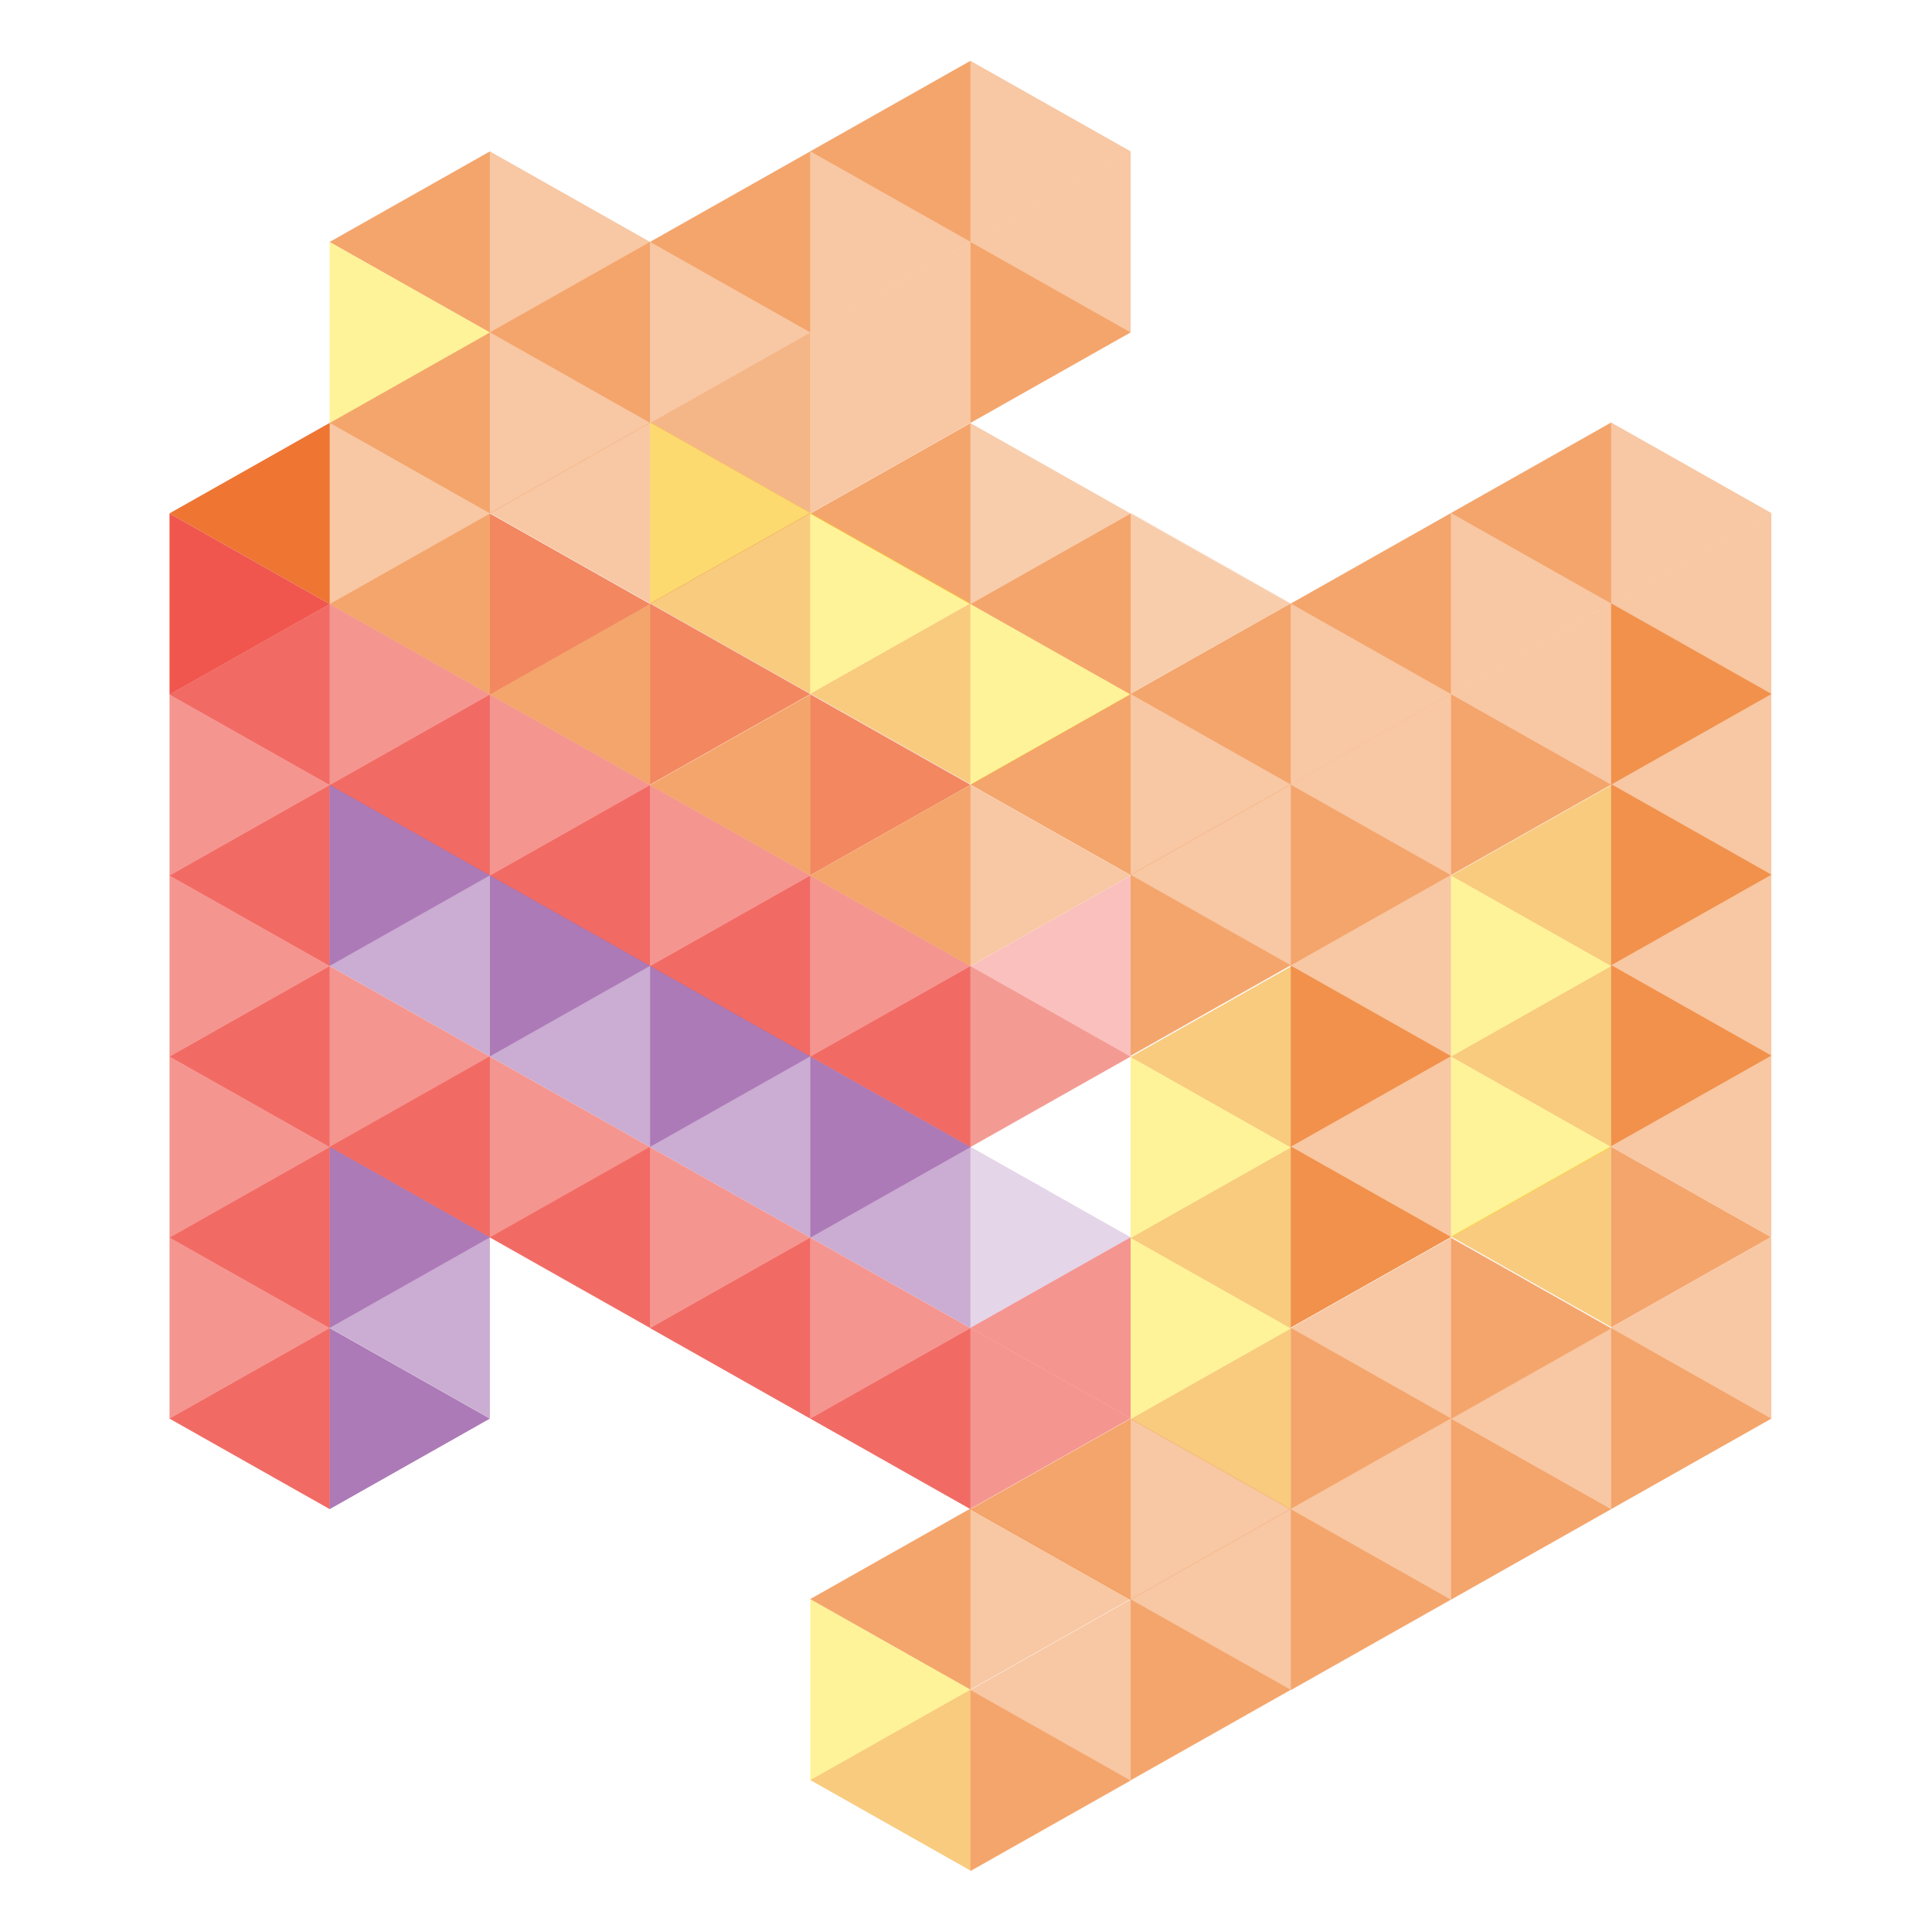 <?xml version="1.0" encoding="utf-8"?>
<!-- Generator: Adobe Illustrator 16.0.0, SVG Export Plug-In . SVG Version: 6.00 Build 0)  -->
<!DOCTYPE svg PUBLIC "-//W3C//DTD SVG 1.1//EN" "http://www.w3.org/Graphics/SVG/1.1/DTD/svg11.dtd">
<svg version="1.1" xmlns="http://www.w3.org/2000/svg" xmlns:xlink="http://www.w3.org/1999/xlink" x="0px" y="0px" width="512px"
	 height="512px" viewBox="0 0 512 512" enable-background="new 0 0 512 512" xml:space="preserve">
<g id="图层_1" display="none">
</g>
<g id="外框" display="none">
	<path display="inline" fill="#F7F8F8" d="M512,476c0,19.882-16.118,36-36,36H36c-19.882,0-36-16.118-36-36V36
		C0,16.118,16.118,0,36,0h440c19.882,0,36,16.118,36,36V476z"/>
</g>
<g id="参考线" display="none">
</g>
<g id="图层_3" display="none">
</g>
<g id="图层_4" display="none">
</g>
<g id="图层_5" display="none">
</g>
<g id="参考线_1_">
	<path fill="none" stroke="#000000" stroke-miterlimit="10" d="M46.184,134.864"/>
</g>
<g id="图层_7" display="none">
	<polygon display="inline" opacity="0.8" fill="#EA5514" points="300.889,279.669 258.438,255.684 300.889,231.699 	"/>
	<polygon display="inline" opacity="0.4" points="300.889,327.642 258.438,303.656 300.889,279.672 	"/>
	<polygon display="inline" opacity="0.8" fill="#EA5514" points="88.635,159.708 46.184,135.723 88.635,111.738 	"/>
	<polygon display="inline" opacity="0.4" fill="#EC2C22" points="88.635,255.685 46.184,231.699 88.635,207.715 	"/>
	<polygon display="inline" opacity="0.4" fill="#EC2C22" points="258.438,303.654 215.986,279.669 258.438,255.684 	"/>
	<polygon display="inline" opacity="0.4" fill="#EC2C22" points="215.987,279.669 173.536,255.684 215.987,231.699 	"/>
	<polygon display="inline" opacity="0.4" fill="#EC2C22" points="173.536,255.685 131.084,231.7 173.536,207.715 	"/>
	<polygon display="inline" opacity="0.4" fill="#EC2C22" points="131.085,231.698 88.634,207.713 131.085,183.729 	"/>
	<polygon display="inline" opacity="0.4" fill="#EC2C22" points="88.635,207.713 46.184,183.729 88.635,159.744 	"/>
	<polygon display="inline" opacity="0.6" fill="#EC2C22" points="88.635,255.683 46.184,231.698 88.635,207.713 	"/>
	<polygon display="inline" opacity="0.4" fill="#EC2C22" points="88.635,303.654 46.184,279.67 88.635,255.684 	"/>
	<polygon display="inline" opacity="0.6" fill="#EC2C22" points="88.635,207.713 46.184,183.728 88.635,159.743 	"/>
	<polygon display="inline" opacity="0.4" fill="#EE7419" points="88.635,159.743 46.185,135.758 88.635,111.773 	"/>
	<polygon display="inline" opacity="0.4" fill="#EE7419" points="131.085,183.728 88.635,159.743 131.085,135.758 	"/>
	<polygon display="inline" opacity="0.4" fill="#EE7419" points="173.536,207.713 131.086,183.728 173.536,159.743 	"/>
	<polygon display="inline" opacity="0.4" fill="#EE7419" points="215.987,231.698 173.537,207.712 215.987,183.728 	"/>
	<polygon display="inline" opacity="0.4" fill="#EE7419" points="258.438,255.683 215.987,231.698 258.438,207.713 	"/>
	<polygon display="inline" opacity="0.45" fill="#EE7419" points="300.89,231.699 343.34,207.713 300.89,183.729 	"/>
	<polygon display="inline" opacity="0.8" fill="#EC2C22" points="46.184,135.758 88.635,159.743 46.184,183.728 	"/>
	<polygon display="inline" opacity="0.6" fill="#EC2C22" points="131.085,231.698 88.635,207.713 131.085,183.728 	"/>
	<polygon display="inline" opacity="0.55" fill="#EC2C22" points="88.635,159.743 131.085,183.728 88.635,207.713 	"/>
	<polygon display="inline" opacity="0.4" fill="#EC2C22" points="131.085,327.638 88.635,303.652 131.085,279.667 	"/>
	<polygon display="inline" opacity="0.55" fill="#EC2C22" points="88.635,255.683 131.085,279.667 88.635,303.652 	"/>
	<polygon display="inline" opacity="0.6" fill="#EC2C22" points="173.536,255.683 131.085,231.697 173.536,207.712 	"/>
	<polygon display="inline" opacity="0.55" fill="#EC2C22" points="131.085,183.728 173.536,207.713 131.085,231.698 	"/>
	<polygon display="inline" opacity="0.4" fill="#EC2C22" points="173.536,351.623 131.085,327.637 173.536,303.652 	"/>
	<polygon display="inline" opacity="0.55" fill="#EC2C22" points="131.085,279.668 173.536,303.652 131.085,327.637 	"/>
	<polygon display="inline" opacity="0.6" fill="#EC2C22" points="215.987,279.669 173.537,255.685 215.987,231.7 	"/>
	<polygon display="inline" opacity="0.6" fill="#EC2C22" points="131.085,327.563 88.635,303.578 131.085,279.594 	"/>
	<polygon display="inline" opacity="0.6" fill="#EC2C22" points="173.537,351.548 131.086,327.563 173.537,303.579 	"/>
	<polygon display="inline" opacity="0.4" fill="#EC2C22" points="215.988,375.611 173.538,351.627 215.988,327.643 	"/>
	<polygon display="inline" opacity="0.6" fill="#EC2C22" points="258.44,303.657 215.99,279.673 258.44,255.688 	"/>
	<polygon display="inline" opacity="0.55" fill="#EC2C22" points="173.536,207.713 215.987,231.698 173.536,255.683 	"/>
	<polygon display="inline" opacity="0.6" fill="#EC2C22" points="215.987,375.607 173.536,351.621 215.987,327.637 	"/>
	<polygon display="inline" opacity="0.4" fill="#EC2C22" points="258.44,399.598 215.99,375.611 258.44,351.627 	"/>
	<polygon display="inline" opacity="0.55" fill="#EC2C22" points="173.536,303.652 215.987,327.637 173.536,351.621 	"/>
	<polygon display="inline" opacity="0.4" fill="#7E318E" points="131.084,279.634 88.634,255.648 131.084,231.663 	"/>
	<polygon display="inline" opacity="0.55" fill="#EC2C22" points="215.987,231.698 258.438,255.683 215.987,279.668 	"/>
	<polygon display="inline" opacity="0.6" fill="#EC2C22" points="258.438,399.593 215.987,375.606 258.438,351.622 	"/>
	<polygon display="inline" opacity="0.55" fill="#EC2C22" points="215.987,327.638 258.438,351.622 215.987,375.606 	"/>
	<polygon display="inline" opacity="0.55" fill="#E83828" points="258.438,255.686 300.889,279.67 258.438,303.654 	"/>
	<polygon display="inline" opacity="0.55" fill="#EC2C22" points="300.889,375.537 258.438,351.552 300.889,327.567 	"/>
	<polygon display="inline" opacity="0.55" fill="#EC2C22" points="258.438,351.554 300.889,375.538 258.438,399.522 	"/>
	<polygon display="inline" opacity="0.4" points="88.635,207.714 131.086,231.699 88.635,255.683 	"/>
	<polygon display="inline" opacity="0.4" fill="#7E318E" points="173.534,303.619 131.084,279.634 173.534,255.648 	"/>
	<polygon display="inline" opacity="0.4" fill="#7E318E" points="131.085,231.7 173.536,255.684 131.085,279.668 	"/>
	<polygon display="inline" opacity="0.4" fill="#7E318E" points="215.986,327.605 173.536,303.62 215.986,279.635 	"/>
	<polygon display="inline" opacity="0.4" fill="#7E318E" points="173.537,255.686 215.988,279.67 173.537,303.654 	"/>
	<polygon display="inline" opacity="0.4" fill="#7E318E" points="131.085,231.626 173.537,255.61 131.085,279.595 	"/>
	<polygon display="inline" opacity="0.4" fill="#7E318E" points="88.633,351.629 131.084,375.612 88.633,399.597 	"/>
	<polygon display="inline" opacity="0.4" fill="#7E318E" points="88.633,303.578 131.084,327.563 88.633,351.547 	"/>
	<polygon display="inline" opacity="0.4" fill="#7E318E" points="258.438,351.59 215.988,327.604 258.438,303.619 	"/>
	<polygon display="inline" opacity="0.4" fill="#F49E16" points="343.341,399.595 300.891,375.609 343.341,351.624 	"/>
	<polygon display="inline" opacity="0.45" fill="#F49E16" points="258.436,207.624 215.985,183.638 258.436,159.653 	"/>
	<polygon display="inline" opacity="0.45" fill="#F49E16" points="215.983,183.638 173.533,159.653 215.983,135.667 	"/>
	<polygon display="inline" opacity="0.4" fill="#F49E16" points="300.888,423.508 258.438,399.522 300.888,375.537 	"/>
	<polygon display="inline" opacity="0.4" fill="#7E318E" points="215.989,279.67 258.44,303.654 215.989,327.639 	"/>
	<polygon display="inline" opacity="0.4" fill="#7E318E" points="173.535,255.61 215.986,279.595 173.535,303.579 	"/>
	<polygon display="inline" opacity="0.2" fill="#7E318E" points="258.44,303.583 300.892,327.567 258.44,351.552 	"/>
	<polygon display="inline" opacity="0.4" fill="#7E318E" points="215.989,279.673 258.44,303.657 215.989,327.642 	"/>
	<polygon display="inline" opacity="0.4" fill="#7E318E" points="131.084,375.538 88.634,351.553 131.084,327.567 	"/>
	<polygon display="inline" opacity="0.4" fill="#7E318E" points="88.635,303.619 131.086,327.604 88.635,351.588 	"/>
	<polygon display="inline" opacity="0.4" fill="#7E318E" points="88.635,351.622 131.086,375.606 88.635,399.591 	"/>
	<polygon display="inline" opacity="0.4" fill="#EE7419" points="258.439,207.713 300.891,231.699 258.439,255.684 	"/>
	<polygon display="inline" opacity="0.4" fill="#EE7419" points="470.689,231.664 428.239,207.678 470.689,183.693 	"/>
	<polygon display="inline" opacity="0.4" fill="#EE7419" points="428.239,207.678 470.69,231.664 428.239,255.648 	"/>
	<polygon display="inline" opacity="0.4" fill="#EE7419" points="470.689,279.635 428.239,255.648 470.689,231.664 	"/>
	<polygon display="inline" opacity="0.4" fill="#EE7419" points="428.239,255.648 470.69,279.635 428.239,303.619 	"/>
	<polygon display="inline" opacity="0.4" fill="#EE7419" points="470.689,327.605 428.239,303.619 470.689,279.635 	"/>
	<polygon display="inline" opacity="0.4" fill="#EE7419" points="428.239,303.619 470.69,327.605 428.239,351.59 	"/>
	<polygon display="inline" opacity="0.4" fill="#EE7419" points="470.689,375.576 428.239,351.59 470.689,327.605 	"/>
	<polygon display="inline" opacity="0.4" fill="#EE7419" points="428.239,351.59 470.69,375.576 428.239,399.561 	"/>
	<polygon display="inline" opacity="0.4" fill="#EE7419" points="428.238,399.561 385.788,375.574 428.238,351.59 	"/>
	<polygon display="inline" opacity="0.4" fill="#EE7419" points="385.788,375.574 428.239,399.561 385.788,423.545 	"/>
	<polygon display="inline" opacity="0.4" fill="#EE7419" points="385.789,423.545 343.339,399.559 385.789,375.574 	"/>
	<polygon display="inline" opacity="0.4" fill="#EE7419" points="343.339,399.559 385.79,423.545 343.339,447.529 	"/>
	<polygon display="inline" opacity="0.4" fill="#EE7419" points="385.789,279.634 343.339,255.647 385.789,231.663 	"/>
	<polygon display="inline" opacity="0.4" fill="#EE7419" points="343.339,255.647 385.79,279.634 343.339,303.618 	"/>
	<polygon display="inline" opacity="0.4" fill="#F49E16" points="300.891,375.609 343.342,399.596 300.891,423.58 	"/>
	<polygon display="inline" opacity="0.4" fill="#F49E16" points="428.236,351.549 385.786,327.563 428.236,303.578 	"/>
	<polygon display="inline" opacity="0.4" fill="#F49E16" points="385.786,327.563 428.237,351.55 385.786,375.534 	"/>
	<polygon display="inline" opacity="0.4" fill="#F49E16" points="215.99,135.667 258.441,159.654 215.99,183.638 	"/>
	<polygon display="inline" opacity="0.4" fill="#F49E16" points="173.532,111.136 215.984,135.122 173.532,159.106 	"/>
	<polygon display="inline" opacity="0.45" fill="#F49E16" points="428.232,303.582 385.782,279.597 428.232,255.611 	"/>
	<polygon display="inline" opacity="0.45" fill="#F49E16" points="428.232,255.686 385.782,231.7 428.232,207.715 	"/>
	<polygon display="inline" opacity="0.4" fill="#F49E16" points="385.787,231.626 428.238,255.612 385.787,279.597 	"/>
	<polygon display="inline" opacity="0.4" fill="#F49E16" points="385.787,279.633 428.238,303.619 385.787,327.604 	"/>
	<polygon display="inline" opacity="0.45" fill="#F49E16" points="343.34,351.478 300.89,327.492 343.34,303.507 	"/>
	<polygon display="inline" opacity="0.45" fill="#F49E16" points="343.34,303.581 300.89,279.596 343.34,255.61 	"/>
	<polygon display="inline" opacity="0.4" fill="#F49E16" points="300.895,279.521 343.346,303.508 300.895,327.492 	"/>
	<polygon display="inline" opacity="0.4" fill="#F49E16" points="300.895,327.528 343.346,351.515 300.895,375.499 	"/>
	<polygon display="inline" opacity="0.4" fill="#F49E16" points="258.437,159.653 300.888,183.639 258.437,207.624 	"/>
	<polygon display="inline" opacity="0.4" fill="#F49E16" points="258.438,447.457 215.988,423.472 258.438,399.486 	"/>
	<polygon display="inline" opacity="0.4" fill="#F49E16" points="258.441,399.559 300.893,423.545 258.441,447.529 	"/>
	<polygon display="inline" opacity="0.4" fill="#F49E16" points="385.79,375.532 343.34,351.547 385.79,327.562 	"/>
	<polygon display="inline" opacity="0.4" fill="#EE7419" points="385.786,327.641 343.336,303.654 385.786,279.67 	"/>
	<polygon display="inline" opacity="0.4" fill="#EE7419" points="343.336,303.654 385.787,327.641 343.336,351.625 	"/>
	<polygon display="inline" opacity="0.4" fill="#EE7419" points="385.789,375.538 343.339,351.552 385.789,327.567 	"/>
	<polygon display="inline" opacity="0.4" fill="#EE7419" points="173.533,159.653 215.983,135.667 173.533,111.682 	"/>
	<polygon display="inline" opacity="0.4" fill="#EE7419" points="343.339,351.552 385.79,375.538 343.339,399.522 	"/>
	<polygon display="inline" opacity="0.4" fill="#EE7419" points="343.337,447.529 300.887,423.543 343.337,399.559 	"/>
	<polygon display="inline" opacity="0.4" fill="#EE7419" points="300.887,423.543 343.338,447.529 300.887,471.514 	"/>
	<polygon display="inline" opacity="0.4" fill="#EE7419" points="300.888,471.514 258.438,447.527 300.888,423.543 	"/>
	<polygon display="inline" opacity="0.4" fill="#EE7419" points="258.438,447.527 300.889,471.514 258.438,495.498 	"/>
	<polygon display="inline" opacity="0.4" fill="#EE7419" points="470.688,183.693 428.238,159.707 470.688,135.724 	"/>
	<polygon display="inline" opacity="0.4" fill="#EE7419" points="428.238,159.708 470.689,183.693 428.238,207.679 	"/>
	<polygon display="inline" opacity="0.4" fill="#EE7419" points="343.341,207.713 385.791,183.728 343.341,159.744 	"/>
	<polygon display="inline" opacity="0.4" fill="#EE7419" points="300.891,183.728 258.439,207.713 300.891,231.699 	"/>
	<polygon display="inline" opacity="0.4" fill="#EE7419" points="385.787,183.728 428.237,159.742 385.787,135.758 	"/>
	<polygon display="inline" opacity="0.4" fill="#EE7419" points="343.343,159.743 300.892,183.728 343.343,207.713 	"/>
	<polygon display="inline" opacity="0.4" fill="#EE7419" points="343.337,255.684 300.887,231.698 343.337,207.714 	"/>
	<polygon display="inline" opacity="0.4" fill="#EE7419" points="300.887,231.699 343.338,255.684 300.887,279.669 	"/>
	<polygon display="inline" opacity="0.4" fill="#EE7419" points="385.786,231.663 343.336,207.677 385.786,183.693 	"/>
	<polygon display="inline" opacity="0.4" fill="#EE7419" points="343.336,207.678 385.787,231.663 343.336,255.648 	"/>
	<polygon display="inline" opacity="0.4" fill="#EE7419" points="343.336,255.61 385.787,279.596 343.336,303.58 	"/>
	<polygon display="inline" opacity="0.4" fill="#EE7419" points="343.336,207.641 385.787,231.626 343.336,255.611 	"/>
	<polygon display="inline" opacity="0.4" fill="#EE7419" points="300.893,183.656 258.441,207.642 300.893,231.626 	"/>
	<polygon display="inline" opacity="0.4" fill="#EE7419" points="385.787,135.759 343.336,159.745 385.787,183.729 	"/>
	<polygon display="inline" opacity="0.4" fill="#EE7419" points="428.24,207.641 470.691,231.626 428.24,255.611 	"/>
	<polygon display="inline" opacity="0.4" fill="#EE7419" points="428.24,255.686 470.691,279.672 428.24,303.656 	"/>
	<polygon display="inline" opacity="0.4" fill="#EE7419" points="428.24,303.656 470.691,327.642 428.24,351.626 	"/>
	<polygon display="inline" opacity="0.4" fill="#EE7419" points="343.336,303.655 385.787,327.641 343.336,351.625 	"/>
	<polygon display="inline" opacity="0.4" fill="#EE7419" points="343.336,351.552 385.787,375.537 343.336,399.521 	"/>
	<polygon display="inline" opacity="0.4" fill="#EE7419" points="258.441,447.53 300.893,471.516 258.441,495.5 	"/>
	<polygon display="inline" opacity="0.4" fill="#EE7419" points="300.891,423.546 343.342,447.531 300.891,471.516 	"/>
	<polygon display="inline" opacity="0.4" fill="#EE7419" points="343.335,399.558 385.786,423.543 343.335,447.527 	"/>
	<polygon display="inline" opacity="0.4" fill="#EE7419" points="385.787,375.572 428.238,399.558 385.787,423.542 	"/>
	<polygon display="inline" opacity="0.4" fill="#EE7419" points="428.24,351.553 470.691,375.538 428.24,399.522 	"/>
	<polygon display="inline" opacity="0.4" fill="#EE7419" points="428.237,207.713 385.787,183.728 428.237,159.744 	"/>
	<polygon display="inline" opacity="0.4" fill="#EE7419" points="385.787,183.728 428.238,207.713 385.787,231.698 	"/>
	<polygon display="inline" opacity="0.4" fill="#EE7419" points="428.241,159.743 470.691,135.757 428.241,111.773 	"/>
	<polygon display="inline" opacity="0.4" fill="#EE7419" points="385.787,135.758 343.336,159.743 385.787,183.729 	"/>
	<polygon display="inline" opacity="0.4" fill="#EE7419" points="428.237,159.671 470.688,183.656 428.237,207.642 	"/>
	<polygon display="inline" opacity="0.4" fill="#EE7419" points="343.341,159.671 300.89,183.656 343.341,207.642 	"/>
	<polygon display="inline" opacity="0.4" fill="#EE7419" points="300.893,135.76 258.441,159.745 300.893,183.73 	"/>
	<polygon display="inline" opacity="0.4" fill="#EE7419" points="385.786,183.729 428.237,207.715 385.786,231.7 	"/>
	<polygon display="inline" opacity="0.4" fill="#EE7419" points="428.238,111.774 385.787,135.759 428.238,159.745 	"/>
	<polygon display="inline" opacity="0.4" fill="#EE7419" points="258.436,495.501 215.985,471.515 258.436,447.53 	"/>
	<polygon display="inline" opacity="0.4" fill="#EE7419" points="215.985,423.545 258.436,447.53 215.985,471.516 	"/>
	<polygon display="inline" opacity="0.4" fill="#EE7419" points="428.238,111.738 385.787,135.724 428.238,159.709 	"/>
	<polygon display="inline" opacity="0.4" fill="#EE7419" points="215.986,183.728 258.438,207.713 215.986,231.699 	"/>
	<polygon display="inline" opacity="0.4" fill="#EE7419" points="173.536,159.743 215.987,183.728 173.536,207.713 	"/>
	<polygon display="inline" opacity="0.4" fill="#EE7419" points="88.635,111.773 131.086,135.758 88.635,159.744 	"/>
	<polygon display="inline" opacity="0.4" fill="#EE7419" points="131.084,135.758 88.634,111.772 131.084,87.788 	"/>
	<polygon display="inline" opacity="0.4" fill="#EE7419" points="173.535,207.713 131.085,183.728 173.535,159.744 	"/>
	<polygon display="inline" opacity="0.4" fill="#EE7419" points="131.085,183.73 88.635,159.745 131.085,135.76 	"/>
	<polygon display="inline" opacity="0.4" fill="#EE7419" points="131.085,135.759 88.635,111.773 131.085,87.789 	"/>
	<polygon display="inline" opacity="0.4" fill="#EE7419" points="173.534,111.738 131.084,87.752 173.534,63.768 	"/>
	<polygon display="inline" opacity="0.4" fill="#EE7419" points="215.987,231.698 173.537,207.712 215.987,183.728 	"/>
	<polygon display="inline" opacity="0.4" fill="#EE7419" points="258.438,255.684 215.988,231.698 258.438,207.714 	"/>
	<polygon display="inline" opacity="0.4" fill="#EE7419" points="131.084,87.788 173.536,111.773 131.084,135.758 	"/>
	<polygon display="inline" opacity="0.4" fill="#EE7419" points="173.536,111.773 131.086,87.788 173.536,63.803 	"/>
	<polygon display="inline" opacity="0.4" fill="#EE7419" points="215.988,87.788 173.538,63.803 215.988,39.818 	"/>
	<polygon display="inline" opacity="0.4" fill="#EE7419" points="173.536,63.803 215.987,87.788 173.536,111.773 	"/>
	<polygon display="inline" opacity="0.4" fill="#EE7419" points="215.987,87.788 173.537,63.802 215.987,39.818 	"/>
	<polygon display="inline" opacity="0.4" fill="#EE7419" points="258.436,63.802 215.985,39.817 258.436,15.833 	"/>
	<polygon display="inline" opacity="0.4" fill="#EE7419" points="215.987,39.817 258.438,63.803 215.987,87.788 	"/>
	<polygon display="inline" opacity="0.4" fill="#EE7419" points="258.438,63.802 215.988,39.817 258.438,15.833 	"/>
	<polygon display="inline" opacity="0.4" fill="#EE7419" points="131.083,87.753 88.632,63.768 131.083,39.783 	"/>
	<polygon display="inline" opacity="0.4" fill="#EE7419" points="131.085,87.753 88.635,63.768 131.085,39.783 	"/>
	<polygon display="inline" opacity="0.4" fill="#EE7419" points="258.438,15.832 300.889,39.817 258.438,63.803 	"/>
	<polygon display="inline" opacity="0.4" fill="#EE7419" points="88.635,63.803 131.086,87.788 88.635,111.773 	"/>
	<polygon display="inline" opacity="0.4" fill="#EE7419" points="131.086,39.817 173.537,63.803 131.086,87.788 	"/>
	<polygon display="inline" opacity="0.4" fill="#EE7419" points="215.985,135.723 173.536,111.738 215.985,87.753 	"/>
	<polygon display="inline" opacity="0.4" fill="#EE7419" points="215.985,87.753 258.437,111.738 215.985,135.724 	"/>
	<polygon display="inline" opacity="0.4" fill="#EE7419" points="258.439,111.773 215.99,87.788 258.439,63.803 	"/>
	<polygon display="inline" opacity="0.4" fill="#EE7419" points="258.439,63.803 300.891,87.788 258.439,111.773 	"/>
	<polygon display="inline" opacity="0.4" fill="#EE7419" points="300.888,87.787 258.438,63.802 300.888,39.817 	"/>
	<polygon display="inline" opacity="0.4" fill="#EE7419" points="258.443,159.708 300.893,135.723 258.443,111.738 	"/>
	<polygon display="inline" opacity="0.4" fill="#EE7419" points="258.443,111.738 215.992,135.723 258.443,159.708 	"/>
	<polygon display="inline" opacity="0.4" fill="#EE7419" points="300.893,183.73 343.342,159.745 300.893,135.76 	"/>
	<polygon display="inline" opacity="0.4" fill="#EE7419" points="300.893,135.758 258.441,159.744 300.893,183.729 	"/>
	<polygon display="inline" opacity="0.4" fill="#EE7419" points="258.441,111.7 215.99,135.686 258.441,159.671 	"/>
	<polygon display="inline" opacity="0.2" fill="#EE7419" points="215.984,87.789 258.436,111.774 215.984,135.759 	"/>
	<polygon display="inline" opacity="0.4" fill="#EE7419" points="173.533,159.653 131.083,135.667 173.533,111.683 	"/>
	<polygon display="inline" opacity="0.4" fill="#EE7419" points="258.437,63.803 300.888,87.789 258.437,111.774 	"/>
	<polygon display="inline" opacity="0.4" fill="#EE7419" points="131.086,135.742 173.538,159.728 131.086,183.713 	"/>
	<polygon display="inline" opacity="0.25" fill="#EE7419" points="131.085,135.778 173.537,159.763 131.085,183.749 	"/>
	<polygon display="inline" opacity="0.55" fill="#EC2C22" points="46.184,183.728 88.635,207.713 46.184,231.698 	"/>
	<polygon display="inline" opacity="0.6" fill="#EC2C22" points="88.635,303.652 46.184,279.668 88.635,255.684 	"/>
	<polygon display="inline" opacity="0.4" fill="#EC2C22" points="88.635,351.624 46.184,327.64 88.635,303.655 	"/>
	<polygon display="inline" opacity="0.55" fill="#EC2C22" points="46.184,231.698 88.635,255.684 46.184,279.668 	"/>
	<polygon display="inline" opacity="0.6" fill="#EC2C22" points="88.635,351.623 46.184,327.639 88.635,303.654 	"/>
	<polygon display="inline" opacity="0.4" fill="#EC2C22" points="88.635,399.594 46.184,375.609 88.635,351.625 	"/>
	<polygon display="inline" opacity="0.55" fill="#EC2C22" points="46.184,279.668 88.635,303.654 46.184,327.639 	"/>
	<polygon display="inline" opacity="0.6" fill="#EC2C22" points="88.635,399.594 46.184,375.609 88.635,351.625 	"/>
	<polygon display="inline" opacity="0.55" fill="#EC2C22" points="46.184,327.639 88.635,351.625 46.184,375.609 	"/>
</g>
<g id="图层_8">
	<polygon opacity="0.8" fill="#EA5514" points="87.375,160.039 44.924,136.054 87.375,112.069 	"/>
	<polygon opacity="0.4" fill="#EC2C22" points="87.375,256.016 44.924,232.03 87.375,208.046 	"/>
	<polygon opacity="0.4" fill="#EC2C22" points="257.178,303.985 214.727,280 257.178,256.015 	"/>
	<polygon opacity="0.4" fill="#EC2C22" points="214.728,280 172.276,256.015 214.728,232.03 	"/>
	<polygon opacity="0.4" fill="#EC2C22" points="172.275,256.016 129.824,232.03 172.275,208.046 	"/>
	<polygon opacity="0.4" fill="#EC2C22" points="129.825,232.029 87.374,208.044 129.825,184.06 	"/>
	<polygon opacity="0.4" fill="#EC2C22" points="87.375,208.044 44.924,184.06 87.375,160.075 	"/>
	<polygon opacity="0.5" fill="#EC2C22" points="87.375,256.014 44.924,232.029 87.375,208.044 	"/>
	<polygon opacity="0.4" fill="#EC2C22" points="87.375,303.985 44.924,280.001 87.375,256.015 	"/>
	<polygon opacity="0.5" fill="#EC2C22" points="87.375,208.044 44.924,184.06 87.375,160.074 	"/>
	<polygon opacity="0.4" fill="#EE7419" points="87.375,160.074 44.925,136.089 87.375,112.104 	"/>
	<polygon opacity="0.4" fill="#EE7419" points="129.825,184.06 87.375,160.073 129.825,136.089 	"/>
	<polygon opacity="0.4" fill="#EE7419" points="172.276,208.044 129.826,184.059 172.276,160.074 	"/>
	<polygon opacity="0.4" fill="#EE7419" points="214.727,232.028 172.277,208.044 214.727,184.06 	"/>
	<polygon opacity="0.4" fill="#EE7419" points="257.178,256.015 214.728,232.028 257.178,208.044 	"/>
	<polygon opacity="0.8" fill="#EC2C22" points="44.924,136.089 87.375,160.074 44.924,184.06 	"/>
	<polygon opacity="0.5" fill="#EC2C22" points="129.826,232.028 87.375,208.044 129.826,184.06 	"/>
	<polygon opacity="0.5" fill="#EC2C22" points="87.375,160.074 129.826,184.06 87.375,208.044 	"/>
	<polygon opacity="0.5" fill="#EC2C22" points="129.826,136.091 172.277,160.076 129.826,184.062 	"/>
	<polygon opacity="0.5" fill="#EC2C22" points="214.723,183.952 257.174,207.937 214.723,231.922 	"/>
	<polygon opacity="0.4" fill="#EC2C22" points="129.826,327.969 87.375,303.983 129.826,279.998 	"/>
	<polygon opacity="0.5" fill="#EC2C22" points="87.375,256.014 129.826,279.998 87.375,303.983 	"/>
	<polygon opacity="0.5" fill="#EC2C22" points="172.276,256.015 129.826,232.028 172.276,208.044 	"/>
	<polygon opacity="0.5" fill="#EC2C22" points="129.826,184.06 172.276,208.044 129.826,232.028 	"/>
	<polygon opacity="0.4" fill="#EC2C22" points="172.276,351.954 129.826,327.968 172.276,303.983 	"/>
	<polygon opacity="0.5" fill="#EC2C22" points="129.826,279.999 172.276,303.983 129.826,327.968 	"/>
	<polygon opacity="0.5" fill="#EC2C22" points="214.728,280 172.277,256.016 214.728,232.03 	"/>
	<polygon opacity="0.5" fill="#EC2C22" points="129.826,327.894 87.375,303.909 129.826,279.925 	"/>
	<polygon opacity="0.5" fill="#EC2C22" points="172.277,351.879 129.826,327.895 172.277,303.91 	"/>
	<polygon opacity="0.4" fill="#EC2C22" points="214.729,375.942 172.277,351.958 214.729,327.974 	"/>
	<polygon opacity="0.5" fill="#EC2C22" points="257.181,303.988 214.73,280.004 257.181,256.019 	"/>
	<polygon opacity="0.3" fill="#EC2C22" points="299.632,280.004 257.182,256.02 299.632,232.035 	"/>
	<polygon opacity="0.5" fill="#EC2C22" points="172.276,208.044 214.727,232.028 172.276,256.014 	"/>
	<polygon opacity="0.5" fill="#EC2C22" points="214.727,375.938 172.276,351.952 214.727,327.968 	"/>
	<polygon opacity="0.4" fill="#EC2C22" points="257.181,399.929 214.73,375.942 257.181,351.958 	"/>
	<polygon opacity="0.5" fill="#EC2C22" points="172.276,303.983 214.727,327.968 172.276,351.952 	"/>
	<polygon opacity="0.4" fill="#7E318E" points="129.824,279.965 87.374,255.979 129.824,231.994 	"/>
	<polygon opacity="0.5" fill="#EC2C22" points="214.727,232.029 257.178,256.015 214.727,279.999 	"/>
	<polygon opacity="0.5" fill="#EC2C22" points="257.178,399.924 214.727,375.938 257.178,351.953 	"/>
	<polygon opacity="0.5" fill="#EC2C22" points="214.727,327.969 257.178,351.953 214.727,375.938 	"/>
	<polygon opacity="0.5" fill="#E83828" points="257.178,256.017 299.629,280.001 257.178,303.985 	"/>
	<polygon opacity="0.5" fill="#EC2C22" points="299.629,375.868 257.178,351.883 299.629,327.898 	"/>
	<polygon opacity="0.5" fill="#EC2C22" points="257.178,351.885 299.629,375.869 257.178,399.854 	"/>
	<polygon opacity="0.4" fill="#7E318E" points="87.375,208.046 129.826,232.03 87.375,256.015 	"/>
	<polygon opacity="0.4" fill="#7E318E" points="172.274,303.95 129.824,279.965 172.274,255.979 	"/>
	<polygon opacity="0.4" fill="#7E318E" points="129.825,232.03 172.276,256.015 129.825,279.999 	"/>
	<polygon opacity="0.4" fill="#7E318E" points="214.727,327.937 172.276,303.951 214.727,279.966 	"/>
	<polygon opacity="0.4" fill="#7E318E" points="172.277,256.017 214.729,280.001 172.277,303.985 	"/>
	<polygon opacity="0.4" fill="#7E318E" points="129.826,231.958 172.277,255.941 129.826,279.926 	"/>
	<polygon opacity="0.4" fill="#7E318E" points="87.374,207.974 129.825,231.958 87.374,255.942 	"/>
	<polygon opacity="0.4" fill="#7E318E" points="87.374,351.96 129.824,375.943 87.374,399.928 	"/>
	<polygon opacity="0.4" fill="#7E318E" points="87.374,303.909 129.824,327.894 87.374,351.878 	"/>
	<polygon opacity="0.4" fill="#7E318E" points="257.179,351.921 214.729,327.936 257.179,303.95 	"/>
	<polygon opacity="0.4" fill="#7E318E" points="214.729,280.001 257.181,303.985 214.729,327.97 	"/>
	<polygon opacity="0.4" fill="#7E318E" points="172.275,255.941 214.727,279.926 172.275,303.91 	"/>
	<polygon opacity="0.2" fill="#7E318E" points="257.181,303.914 299.632,327.898 257.181,351.883 	"/>
	<polygon opacity="0.4" fill="#7E318E" points="214.729,280.004 257.181,303.988 214.729,327.973 	"/>
	<polygon opacity="0.4" fill="#7E318E" points="129.824,375.869 87.374,351.884 129.824,327.898 	"/>
	<polygon opacity="0.4" fill="#7E318E" points="87.375,303.95 129.826,327.935 87.375,351.919 	"/>
	<polygon opacity="0.4" fill="#7E318E" points="87.375,351.953 129.826,375.938 87.375,399.922 	"/>
	<polygon opacity="0.4" fill="#EE7419" points="214.729,184.081 257.181,208.066 214.729,232.052 	"/>
	<polygon opacity="0.5" fill="#EC2C22" points="172.274,159.922 214.725,183.907 172.274,207.893 	"/>
	<polygon opacity="0.4" fill="#EE7419" points="172.281,160.051 214.732,184.037 172.281,208.022 	"/>
	<polygon opacity="0.4" fill="#EE7419" points="129.827,136.111 172.278,160.096 129.827,184.082 	"/>
	<polygon opacity="0.4" fill="#EE7419" points="87.375,112.104 129.826,136.089 87.375,160.075 	"/>
	<polygon opacity="0.4" fill="#EE7419" points="172.275,208.044 129.825,184.06 172.275,160.075 	"/>
	<polygon opacity="0.4" fill="#EE7419" points="129.826,184.062 87.375,160.075 129.826,136.091 	"/>
	<polygon opacity="0.4" fill="#EE7419" points="214.728,232.028 172.277,208.044 214.728,184.06 	"/>
	<polygon opacity="0.4" fill="#EE7419" points="257.178,256.015 214.729,232.029 257.178,208.045 	"/>
	<polygon opacity="0.5" fill="#EC2C22" points="44.924,184.059 87.375,208.044 44.924,232.029 	"/>
	<polygon opacity="0.5" fill="#EC2C22" points="87.375,303.983 44.924,279.999 87.375,256.015 	"/>
	<polygon opacity="0.4" fill="#EC2C22" points="87.375,351.955 44.924,327.971 87.375,303.986 	"/>
	<polygon opacity="0.5" fill="#EC2C22" points="44.924,232.028 87.375,256.015 44.924,279.999 	"/>
	<polygon opacity="0.5" fill="#EC2C22" points="87.375,351.954 44.924,327.97 87.375,303.985 	"/>
	<polygon opacity="0.4" fill="#EC2C22" points="87.375,399.925 44.924,375.94 87.375,351.956 	"/>
	<polygon opacity="0.5" fill="#EC2C22" points="44.924,279.999 87.375,303.985 44.924,327.97 	"/>
	<polygon opacity="0.5" fill="#EC2C22" points="87.375,399.925 44.924,375.94 87.375,351.956 	"/>
	<polygon opacity="0.5" fill="#EC2C22" points="44.924,327.97 87.375,351.956 44.924,375.94 	"/>
	<polygon opacity="0.4" fill="#EE7419" points="129.826,136.053 87.375,112.068 129.826,88.083 	"/>
	<polygon opacity="0.4" fill="#EE7419" points="129.824,88.082 172.275,112.068 129.824,136.052 	"/>
	<polygon opacity="0.4" fill="#EE7419" points="172.276,64.097 214.728,88.083 172.276,112.068 	"/>
	<polygon opacity="0.4" fill="#EE7419" points="214.727,88.082 172.277,64.097 214.727,40.112 	"/>
	<polygon opacity="0.4" fill="#EE7419" points="257.176,64.097 214.725,40.111 257.176,16.127 	"/>
	<polygon opacity="0.4" fill="#EE7419" points="214.727,40.112 257.178,64.097 214.727,88.083 	"/>
	<polygon opacity="0.4" fill="#EE7419" points="257.178,64.097 214.729,40.111 257.178,16.127 	"/>
	<polygon opacity="0.4" fill="#EE7419" points="214.728,88.101 172.278,64.116 214.728,40.131 	"/>
	<polygon opacity="0.4" fill="#EE7419" points="257.178,16.126 299.629,40.112 257.178,64.097 	"/>
	<polygon opacity="0.4" fill="#EE7419" points="129.826,88.101 87.375,64.116 129.826,40.131 	"/>
	<polygon opacity="0.4" fill="#EE7419" points="129.828,88.101 87.379,64.116 129.828,40.131 	"/>
	<polygon opacity="0.4" fill="#EE7419" points="129.828,40.131 172.279,64.116 129.828,88.102 	"/>
	<polygon opacity="0.4" fill="#EE7419" points="214.723,136.035 257.173,112.051 214.723,88.066 	"/>
	<polygon opacity="0.4" fill="#EE7419" points="257.18,112.068 214.73,88.082 257.18,64.098 	"/>
	<polygon opacity="0.4" fill="#EE7419" points="257.18,64.097 299.631,88.083 257.18,112.068 	"/>
	<polygon opacity="0.4" fill="#EE7419" points="299.628,88.082 257.179,64.096 299.628,40.112 	"/>
	<polygon opacity="0.4" fill="#EE7419" points="214.725,88.083 172.273,112.068 214.725,136.054 	"/>
	<polygon opacity="0.4" fill="#EE7419" points="172.273,159.947 129.824,135.962 172.273,111.978 	"/>
	<polygon opacity="0.4" fill="#EE7419" points="257.177,64.098 299.628,88.083 257.177,112.068 	"/>
	<polygon opacity="0.2" fill="#EE7419" points="214.725,88.101 172.273,112.086 214.725,136.071 	"/>
	<polygon opacity="0.3" fill="#EE7419" points="172.274,112.104 214.725,136.09 172.274,160.074 	"/>
	<polygon opacity="0.2" fill="#EE7419" points="257.182,112.126 299.633,136.112 257.182,160.097 	"/>
	<polygon opacity="0.2" fill="#EE7419" points="257.165,112.126 299.616,136.112 257.165,160.096 	"/>
	<polygon opacity="0.2" fill="#EE7419" points="299.624,135.873 342.075,159.859 299.624,183.843 	"/>
	<polygon opacity="0.2" fill="#EE7419" points="299.615,136.111 342.066,160.097 299.615,184.082 	"/>
	<polygon opacity="0.4" fill="#EE7419" points="172.275,112.051 129.825,88.065 172.275,64.081 	"/>
	<polygon opacity="0.4" fill="#EE7419" points="172.277,112.086 129.827,88.101 172.277,64.116 	"/>
	<polygon opacity="0.4" fill="#EE7419" points="129.826,136.091 87.376,112.105 129.826,88.121 	"/>
	<polygon opacity="0.4" fill="#EE7419" points="299.621,231.904 257.171,207.919 299.621,183.935 	"/>
	<polygon opacity="0.4" fill="#EE7419" points="299.619,183.933 342.07,207.919 299.619,231.903 	"/>
	<polygon opacity="0.4" fill="#EE7419" points="342.072,159.948 384.523,183.934 342.072,207.919 	"/>
	<polygon opacity="0.4" fill="#EE7419" points="384.521,183.933 342.072,159.948 384.521,135.963 	"/>
	<polygon opacity="0.4" fill="#EE7419" points="426.971,159.948 384.52,135.962 426.971,111.978 	"/>
	<polygon opacity="0.4" fill="#EE7419" points="384.521,135.963 426.973,159.948 384.521,183.934 	"/>
	<polygon opacity="0.4" fill="#EE7419" points="426.973,159.948 384.523,135.962 426.973,111.978 	"/>
	<polygon opacity="0.4" fill="#EE7419" points="257.173,160.106 214.722,136.121 257.173,112.136 	"/>
	<polygon opacity="0.4" fill="#EE7419" points="257.175,160.106 214.726,136.121 257.175,112.136 	"/>
	<polygon opacity="0.4" fill="#EE7419" points="384.523,183.952 342.074,159.967 384.523,135.982 	"/>
	<polygon opacity="0.4" fill="#EE7419" points="299.631,184.071 257.182,160.086 299.631,136.102 	"/>
	<polygon opacity="0.4" fill="#EE7419" points="299.633,184.091 257.184,160.105 299.633,136.121 	"/>
	<polygon opacity="0.4" fill="#EE7419" points="426.973,111.978 469.424,135.963 426.973,159.948 	"/>
	<polygon opacity="0.4" fill="#EE7419" points="384.521,231.868 342.07,207.884 384.521,183.899 	"/>
	<polygon opacity="0.4" fill="#EE7419" points="426.975,207.919 384.525,183.933 426.975,159.949 	"/>
	<polygon opacity="0.5" fill="#F39800" points="426.975,256.037 384.525,232.051 426.975,208.067 	"/>
	<polygon opacity="0.5" fill="#F39800" points="257.183,207.828 214.733,183.842 257.183,159.858 	"/>
	<polygon opacity="0.5" fill="#F39800" points="214.731,183.843 172.282,159.856 214.731,135.873 	"/>
	<polygon opacity="0.5" fill="#F39800" points="426.975,303.989 384.525,280.003 426.975,256.019 	"/>
	<polygon opacity="0.5" fill="#F39800" points="426.975,351.691 384.525,327.705 426.975,303.721 	"/>
	<polygon opacity="0.5" fill="#F39800" points="342.065,400.04 299.616,376.054 342.065,352.069 	"/>
	<polygon opacity="0.4" fill="#EE7419" points="426.975,159.948 469.426,183.934 426.975,207.919 	"/>
	<polygon opacity="0.4" fill="#EE7419" points="469.424,183.933 426.975,159.947 469.424,135.963 	"/>
	<polygon opacity="0.4" fill="#EE7419" points="384.52,183.935 426.971,207.919 384.52,231.905 	"/>
	<polygon opacity="0.4" fill="#EE7419" points="342.068,255.798 299.619,231.813 342.068,207.829 	"/>
	<polygon opacity="0.4" fill="#EE7419" points="342.068,207.864 384.52,231.849 342.068,255.835 	"/>
	<polygon opacity="0.4" fill="#EE7419" points="426.973,159.949 469.424,183.935 426.973,207.919 	"/>
	<polygon opacity="0.4" fill="#EE7419" points="426.973,159.858 469.424,183.843 426.973,207.829 	"/>
	<polygon opacity="0.4" fill="#EE7419" points="426.975,207.829 469.426,231.814 426.975,255.799 	"/>
	<polygon opacity="0.4" fill="#EE7419" points="469.424,231.813 426.975,207.828 469.424,183.843 	"/>
	<polygon opacity="0.4" fill="#EE7419" points="426.973,207.829 469.424,231.815 426.973,255.799 	"/>
	<polygon opacity="0.4" fill="#EE7419" points="384.52,183.952 426.971,207.938 384.52,231.922 	"/>
	<polygon opacity="0.4" fill="#EE7419" points="342.072,207.957 384.523,231.943 342.072,255.927 	"/>
	<polygon opacity="0.4" fill="#EE7419" points="299.62,231.767 342.071,255.751 299.62,279.737 	"/>
	<polygon opacity="0.4" fill="#EE7419" points="299.624,231.859 342.075,255.845 299.624,279.83 	"/>
	<polygon opacity="0.4" fill="#EE7419" points="257.169,208.02 299.62,232.004 257.169,255.991 	"/>
	<polygon opacity="0.4" fill="#EE7419" points="342.07,207.902 299.621,183.917 342.07,159.932 	"/>
	<polygon opacity="0.4" fill="#EE7419" points="342.072,207.937 299.623,183.952 342.072,159.967 	"/>
	<polygon opacity="0.4" fill="#EE7419" points="299.619,375.938 342.07,399.925 299.619,423.909 	"/>
	<polygon opacity="0.4" fill="#EE7419" points="257.165,399.786 299.616,423.772 257.165,447.757 	"/>
	<polygon opacity="0.4" fill="#EE7419" points="384.521,375.938 342.072,351.953 384.521,327.969 	"/>
	<polygon opacity="0.4" fill="#EE7419" points="384.521,327.969 426.973,351.954 384.521,375.939 	"/>
	<polygon opacity="0.4" fill="#EE7419" points="426.973,303.983 469.424,327.969 426.973,351.954 	"/>
	<polygon opacity="0.4" fill="#EE7419" points="384.521,423.874 342.07,399.89 384.521,375.905 	"/>
	<polygon opacity="0.4" fill="#EE7419" points="426.975,399.925 384.525,375.938 426.975,351.955 	"/>
	<polygon opacity="0.4" fill="#EE7419" points="426.975,351.954 469.426,375.939 426.975,399.925 	"/>
	<polygon opacity="0.4" fill="#EE7419" points="469.424,375.938 426.975,351.953 469.424,327.969 	"/>
	<polygon opacity="0.4" fill="#EE7419" points="384.52,375.94 426.971,399.925 384.52,423.911 	"/>
	<polygon opacity="0.4" fill="#EE7419" points="342.068,447.804 299.619,423.819 342.068,399.835 	"/>
	<polygon opacity="0.4" fill="#EE7419" points="342.068,399.87 384.52,423.854 342.068,447.841 	"/>
	<polygon opacity="0.4" fill="#EE7419" points="426.973,351.955 469.424,375.94 426.973,399.925 	"/>
	<polygon opacity="0.4" fill="#EE7419" points="426.973,207.781 469.424,231.766 426.973,255.751 	"/>
	<polygon opacity="0.4" fill="#FFE200" points="384.52,232.052 426.971,256.037 384.52,280.022 	"/>
	<polygon opacity="0.4" fill="#FFE200" points="257.182,160.096 299.633,184.082 257.182,208.067 	"/>
	<polygon opacity="0.4" fill="#FFE200" points="214.723,135.873 257.174,159.858 214.723,183.843 	"/>
	<polygon opacity="0.4" fill="#FFE200" points="87.374,64.136 129.825,88.121 87.374,112.106 	"/>
	<polygon opacity="0.4" fill="#FFE200" points="172.281,111.887 214.732,135.873 172.281,159.858 	"/>
	<polygon opacity="0.5" fill="#F39800" points="257.183,495.719 214.733,471.732 257.183,447.748 	"/>
	<polygon opacity="0.4" fill="#FFE200" points="214.728,423.781 257.179,447.767 214.728,471.752 	"/>
	<polygon opacity="0.4" fill="#FFE200" points="384.52,280.004 426.971,303.989 384.52,327.975 	"/>
	<polygon opacity="0.4" fill="#EE7419" points="426.975,255.751 469.426,279.736 426.975,303.723 	"/>
	<polygon opacity="0.4" fill="#EE7419" points="469.424,279.736 426.975,255.75 469.424,231.766 	"/>
	<polygon opacity="0.4" fill="#EE7419" points="426.973,255.752 469.424,279.738 426.973,303.723 	"/>
	<polygon opacity="0.4" fill="#EE7419" points="426.973,255.751 469.424,279.736 426.973,303.723 	"/>
	<polygon opacity="0.5" fill="#F39800" points="342.07,304.117 299.621,280.131 342.07,256.147 	"/>
	<polygon opacity="0.5" fill="#F39800" points="342.07,352.069 299.621,328.083 342.07,304.1 	"/>
	<polygon opacity="0.4" fill="#EE7419" points="342.07,255.909 384.521,279.895 342.07,303.879 	"/>
	<polygon opacity="0.4" fill="#EE7419" points="384.52,279.893 342.07,255.908 384.52,231.923 	"/>
	<polygon opacity="0.4" fill="#EE7419" points="342.068,255.909 384.52,279.895 342.068,303.879 	"/>
	<polygon opacity="0.4" fill="#EE7419" points="342.068,255.861 384.52,279.846 342.068,303.832 	"/>
	<polygon opacity="0.4" fill="#FFE200" points="299.615,280.132 342.066,304.117 299.615,328.103 	"/>
	<polygon opacity="0.4" fill="#FFE200" points="299.615,328.084 342.066,352.069 299.615,376.055 	"/>
	<polygon opacity="0.4" fill="#EE7419" points="342.07,303.832 384.521,327.816 342.07,351.803 	"/>
	<polygon opacity="0.4" fill="#EE7419" points="384.52,327.816 342.07,303.83 384.52,279.846 	"/>
	<polygon opacity="0.4" fill="#EE7419" points="342.068,303.832 384.52,327.818 342.068,351.803 	"/>
	<polygon opacity="0.4" fill="#EE7419" points="342.068,303.832 384.52,327.816 342.068,351.803 	"/>
	<polygon opacity="0.4" fill="#EE7419" points="426.975,303.723 469.426,327.707 426.975,351.693 	"/>
	<polygon opacity="0.4" fill="#EE7419" points="469.424,327.707 426.975,303.721 469.424,279.736 	"/>
	<polygon opacity="0.4" fill="#EE7419" points="384.52,328.084 426.971,352.07 384.52,376.055 	"/>
	<polygon opacity="0.4" fill="#EE7419" points="342.072,351.879 384.523,375.865 342.072,399.85 	"/>
	<polygon opacity="0.4" fill="#EE7419" points="342.071,351.953 384.522,375.938 342.071,399.924 	"/>
	<polygon opacity="0.4" fill="#EE7419" points="384.52,375.957 426.971,399.943 384.52,423.928 	"/>
	<polygon opacity="0.4" fill="#EE7419" points="342.072,399.963 384.523,423.949 342.072,447.934 	"/>
	<polygon opacity="0.4" fill="#EE7419" points="299.62,423.772 342.071,447.757 299.62,471.743 	"/>
	<polygon opacity="0.4" fill="#EE7419" points="299.624,423.865 342.075,447.852 299.624,471.836 	"/>
	<polygon opacity="0.4" fill="#EE7419" points="299.615,471.85 257.166,447.865 299.615,423.881 	"/>
	<polygon opacity="0.4" fill="#EE7419" points="257.167,447.818 299.618,471.803 257.167,495.789 	"/>
	<polygon opacity="0.4" fill="#EE7419" points="257.171,447.911 299.622,471.897 257.171,495.882 	"/>
	<polygon opacity="0.4" fill="#EE7419" points="257.183,447.758 214.733,423.771 257.183,399.787 	"/>
	<polygon opacity="0.4" fill="#EE7419" points="257.183,447.758 214.733,423.771 257.183,399.787 	"/>
	<polygon opacity="0.4" fill="#EE7419" points="299.63,423.91 257.181,399.924 299.63,375.939 	"/>
	<polygon opacity="0.4" fill="#EE7419" points="299.632,423.945 257.183,399.959 299.632,375.975 	"/>
	<polygon opacity="0.4" fill="#EE7419" points="299.621,231.942 257.172,207.957 299.621,183.972 	"/>
</g>
<g id="图层_9" display="none">
	<polygon display="inline" opacity="0.5" fill="#EC2C22" points="135.667,182.834 178.117,206.819 135.667,230.805 	"/>
	<polygon display="inline" opacity="0.5" fill="#EC2C22" points="178.117,206.82 220.568,230.804 178.117,254.791 	"/>
	<polygon display="inline" opacity="0.5" fill="#EC2C22" points="220.568,230.805 178.117,254.79 220.568,278.776 	"/>
	<polygon display="inline" opacity="0.5" fill="#EC2C22" points="220.568,230.805 263.019,254.79 220.568,278.775 	"/>
	<polygon display="inline" opacity="0.5" fill="#EC2C22" points="263.019,254.791 220.567,278.775 263.019,302.762 	"/>
	<polygon display="inline" opacity="0.5" fill="#EC2C22" points="178.117,302.762 220.568,326.746 178.117,350.732 	"/>
	<polygon display="inline" opacity="0.5" fill="#EC2C22" points="220.568,326.748 178.117,350.732 220.568,374.719 	"/>
	<polygon display="inline" opacity="0.5" fill="#EC2C22" points="220.568,326.747 263.02,350.731 220.568,374.718 	"/>
	<polygon display="inline" opacity="0.5" fill="#EC2C22" points="263.02,350.731 220.568,374.717 263.02,398.703 	"/>
	<polygon display="inline" opacity="0.5" fill="#EC2C22" points="263.018,254.79 305.469,278.774 263.018,302.761 	"/>
	<polygon display="inline" opacity="0.5" fill="#EC2C22" points="305.469,278.777 347.92,302.762 305.469,326.748 	"/>
	<polygon display="inline" opacity="0.5" fill="#EC2C22" points="305.469,278.776 263.018,302.762 305.469,326.748 	"/>
	<polygon display="inline" opacity="0.5" fill="#EC2C22" points="178.117,254.791 135.667,278.775 178.117,302.762 	"/>
	<polygon display="inline" opacity="0.5" fill="#EC2C22" points="178.117,302.762 135.667,326.746 178.117,350.732 	"/>
	<polygon display="inline" opacity="0.5" fill="#EC2C22" points="178.117,350.732 135.667,374.717 178.117,398.703 	"/>
	<polygon display="inline" opacity="0.5" fill="#EC2C22" points="178.117,206.819 135.667,230.804 178.117,254.791 	"/>
	<polygon display="inline" opacity="0.5" fill="#EC2C22" points="135.667,230.805 178.117,254.79 135.667,278.775 	"/>
	<polygon display="inline" opacity="0.5" fill="#EC2C22" points="135.667,278.776 178.117,302.761 135.667,326.747 	"/>
	<polygon display="inline" opacity="0.5" fill="#EC2C22" points="135.667,326.747 178.117,350.731 135.667,374.718 	"/>
	<polygon display="inline" opacity="0.5" fill="#EC2C22" points="135.667,374.718 178.117,398.702 135.667,422.688 	"/>
	<polygon display="inline" opacity="0.4" fill="#FFE200" points="94.635,110.878 52.184,134.865 94.635,158.849 	"/>
	<polygon display="inline" opacity="0.4" fill="#FFE200" points="137.087,86.894 94.636,110.88 137.087,134.864 	"/>
	<polygon display="inline" opacity="0.4" fill="#FFE200" points="94.636,158.85 52.185,182.836 94.636,206.82 	"/>
	<polygon display="inline" opacity="0.4" fill="#FFE200" points="179.538,62.908 137.087,86.895 179.538,110.879 	"/>
	<polygon display="inline" opacity="0.4" fill="#FFE200" points="304.449,86.784 261.998,110.769 304.449,134.755 	"/>
	<polygon display="inline" opacity="0.4" fill="#FFE200" points="94.636,110.879 137.086,134.863 94.636,158.85 	"/>
	<polygon display="inline" opacity="0.4" fill="#FFE200" points="137.087,86.894 179.538,110.878 137.087,134.864 	"/>
	<polygon display="inline" opacity="0.4" fill="#FFE200" points="52.186,134.864 94.636,158.849 52.186,182.835 	"/>
	<polygon display="inline" opacity="0.4" fill="#FFE200" points="94.636,206.821 52.185,230.807 94.636,254.792 	"/>
	<polygon display="inline" opacity="0.4" fill="#FFE200" points="52.186,182.728 94.636,206.712 52.186,230.698 	"/>
	<polygon display="inline" opacity="0.4" fill="#FFE200" points="52.186,230.807 94.636,254.791 52.186,278.777 	"/>
	<polygon display="inline" opacity="0.4" fill="#FFE200" points="428.962,401.681 471.413,377.694 428.962,353.71 	"/>
	<polygon display="inline" opacity="0.4" fill="#FFE200" points="386.512,425.775 428.963,401.789 386.512,377.805 	"/>
	<polygon display="inline" opacity="0.4" fill="#FFE200" points="428.962,353.709 471.413,329.723 428.962,305.738 	"/>
	<polygon display="inline" opacity="0.4" fill="#FFE200" points="344.061,449.761 386.512,425.774 344.061,401.79 	"/>
	<polygon display="inline" opacity="0.4" fill="#FFE200" points="428.962,401.68 386.512,377.695 428.962,353.709 	"/>
	<polygon display="inline" opacity="0.4" fill="#FFE200" points="386.511,425.665 344.061,401.681 386.511,377.694 	"/>
	<polygon display="inline" opacity="0.4" fill="#FFE200" points="471.411,377.694 428.96,353.71 471.411,329.724 	"/>
	<polygon display="inline" opacity="0.4" fill="#FFE200" points="428.962,305.738 471.413,281.752 428.962,257.768 	"/>
	<polygon display="inline" opacity="0.4" fill="#FFE200" points="471.412,329.724 428.961,305.739 471.412,281.753 	"/>
	<polygon display="inline" opacity="0.4" fill="#FFE200" points="471.412,281.752 428.961,257.768 471.412,233.781 	"/>
	<polygon display="inline" opacity="0.4" fill="#FFE200" points="220.729,134.864 263.18,158.848 220.729,182.834 	"/>
	<polygon display="inline" opacity="0.4" fill="#FFE200" points="178.117,158.849 220.567,182.833 178.117,206.82 	"/>
	<polygon display="inline" opacity="0.4" fill="#FFE200" points="262.445,110.878 304.895,134.863 262.445,158.849 	"/>
	<polygon display="inline" opacity="0.4" fill="#FFE200" points="220.731,182.834 263.181,206.819 220.731,230.805 	"/>
	<polygon display="inline" opacity="0.4" fill="#FFE200" points="263.182,206.713 305.631,230.697 263.182,254.684 	"/>
	<polygon display="inline" opacity="0.4" fill="#FFE200" points="305.47,230.698 347.919,254.683 305.47,278.669 	"/>
	<polygon display="inline" opacity="0.4" fill="#FFE200" points="347.921,254.792 390.37,278.776 347.921,302.763 	"/>
	<polygon display="inline" opacity="0.4" fill="#FFE200" points="305.634,326.747 348.083,350.731 305.634,374.718 	"/>
	<polygon display="inline" opacity="0.4" fill="#FFE200" points="347.922,302.761 390.371,326.745 347.922,350.731 	"/>
	<polygon display="inline" opacity="0.4" fill="#FFE200" points="263.241,350.731 305.69,374.716 263.241,398.702 	"/>
	<polygon display="inline" opacity="0.4" fill="#FFE200" points="262.888,110.878 220.437,134.863 262.888,158.849 	"/>
	<polygon display="inline" opacity="0.4" fill="#FFE200" points="348.083,302.763 305.633,326.747 348.083,350.733 	"/>
	<polygon display="inline" opacity="0.4" fill="#FFE200" points="305.691,326.747 263.24,350.731 305.691,374.718 	"/>
	<polygon display="inline" opacity="0.4" fill="#FFE200" points="220.729,134.757 178.278,158.742 220.729,182.728 	"/>
	<polygon display="inline" opacity="0.4" fill="#FFE200" points="178.117,158.742 135.667,182.727 178.117,206.713 	"/>
	<polygon display="inline" opacity="0.4" fill="#FFE200" points="220.73,182.728 178.28,206.712 220.73,230.698 	"/>
	<polygon display="inline" opacity="0.4" fill="#FFE200" points="263.182,206.713 220.731,230.697 263.182,254.684 	"/>
	<polygon display="inline" opacity="0.4" fill="#FFE200" points="305.632,230.698 263.182,254.683 305.632,278.669 	"/>
	<polygon display="inline" opacity="0.4" fill="#FFE200" points="390.371,278.775 347.921,302.76 390.371,326.746 	"/>
	<polygon display="inline" opacity="0.4" fill="#FFE200" points="347.92,254.792 305.47,278.776 347.92,302.763 	"/>
</g>
<g id="图层_10" display="none">
	<polygon display="inline" fill="#EC2C22" points="144.92,182.499 187.371,206.483 144.92,230.47 	"/>
	<polygon display="inline" fill="#EC2C22" points="187.371,206.485 229.822,230.47 187.371,254.456 	"/>
	<polygon display="inline" fill="#EC2C22" points="229.822,230.47 187.371,254.455 229.822,278.441 	"/>
	<polygon display="inline" fill="#EC2C22" points="229.822,230.47 272.272,254.454 229.822,278.44 	"/>
	<polygon display="inline" fill="#EC2C22" points="272.272,254.456 229.821,278.44 272.272,302.427 	"/>
	<polygon display="inline" fill="#EC2C22" points="187.371,302.427 229.822,326.411 187.371,350.397 	"/>
	<polygon display="inline" fill="#EC2C22" points="229.822,326.413 187.371,350.397 229.822,374.384 	"/>
	<polygon display="inline" fill="#EC2C22" points="229.822,326.412 272.273,350.396 229.822,374.383 	"/>
	<polygon display="inline" fill="#EC2C22" points="272.273,350.396 229.822,374.382 272.273,398.368 	"/>
	<polygon display="inline" fill="#EC2C22" points="272.271,254.455 314.723,278.439 272.271,302.426 	"/>
	<polygon display="inline" fill="#EC2C22" points="314.723,278.442 357.174,302.427 314.723,326.413 	"/>
	<polygon display="inline" fill="#EC2C22" points="314.723,278.441 272.271,302.427 314.723,326.413 	"/>
	<polygon display="inline" fill="#EC2C22" points="187.371,254.456 144.92,278.44 187.371,302.427 	"/>
	<polygon display="inline" fill="#EC2C22" points="187.371,302.427 144.92,326.411 187.371,350.397 	"/>
	<polygon display="inline" fill="#EC2C22" points="187.371,350.397 144.92,374.382 187.371,398.368 	"/>
	<polygon display="inline" fill="#EC2C22" points="187.371,206.484 144.92,230.469 187.371,254.456 	"/>
	<polygon display="inline" fill="#EC2C22" points="144.92,230.47 187.371,254.454 144.92,278.44 	"/>
	<polygon display="inline" fill="#EC2C22" points="144.92,278.441 187.371,302.426 144.92,326.412 	"/>
	<polygon display="inline" fill="#EC2C22" points="144.92,326.412 187.371,350.396 144.92,374.383 	"/>
	<polygon display="inline" fill="#EC2C22" points="144.92,374.383 187.371,398.367 144.92,422.354 	"/>
	<polygon display="inline" fill="#F49E16" points="103.889,110.543 61.438,134.53 103.889,158.514 	"/>
	<polygon display="inline" fill="#F49E16" points="146.342,86.559 103.891,110.545 146.342,134.529 	"/>
	<polygon display="inline" fill="#F49E16" points="103.891,158.515 61.439,182.501 103.891,206.485 	"/>
	<polygon display="inline" fill="#F49E16" points="188.792,62.573 146.341,86.56 188.792,110.544 	"/>
	<polygon display="inline" fill="#F49E16" points="313.703,86.449 271.252,110.434 313.703,134.42 	"/>
	<polygon display="inline" fill="#F49E16" points="103.89,110.544 146.34,134.528 103.89,158.515 	"/>
	<polygon display="inline" fill="#F49E16" points="146.341,86.559 188.791,110.543 146.341,134.529 	"/>
	<polygon display="inline" fill="#F49E16" points="61.439,134.529 103.891,158.514 61.439,182.5 	"/>
	<polygon display="inline" fill="#F49E16" points="103.89,206.485 61.438,230.472 103.89,254.456 	"/>
	<polygon display="inline" fill="#F49E16" points="61.439,182.393 103.891,206.377 61.439,230.363 	"/>
	<polygon display="inline" fill="#F49E16" points="61.439,230.472 103.891,254.456 61.439,278.442 	"/>
	<polygon display="inline" fill="#F49E16" points="438.216,401.346 480.667,377.359 438.216,353.375 	"/>
	<polygon display="inline" fill="#F49E16" points="395.766,425.44 438.217,401.454 395.766,377.47 	"/>
	<polygon display="inline" fill="#F49E16" points="438.216,353.374 480.667,329.388 438.216,305.403 	"/>
	<polygon display="inline" fill="#F49E16" points="353.314,449.426 395.766,425.439 353.314,401.455 	"/>
	<polygon display="inline" fill="#F49E16" points="438.216,401.345 395.766,377.36 438.216,353.374 	"/>
	<polygon display="inline" fill="#F49E16" points="395.765,425.33 353.314,401.346 395.765,377.359 	"/>
	<polygon display="inline" fill="#F49E16" points="480.665,377.359 438.214,353.375 480.665,329.389 	"/>
	<polygon display="inline" fill="#F49E16" points="438.216,305.403 480.667,281.417 438.216,257.433 	"/>
	<polygon display="inline" fill="#F49E16" points="480.666,329.389 438.215,305.404 480.666,281.418 	"/>
	<polygon display="inline" fill="#F49E16" points="480.666,281.417 438.215,257.433 480.666,233.446 	"/>
	<polygon display="inline" fill="#F49E16" points="229.983,134.529 272.434,158.513 229.983,182.499 	"/>
	<polygon display="inline" fill="#F49E16" points="187.371,158.514 229.821,182.499 187.371,206.485 	"/>
	<polygon display="inline" fill="#F49E16" points="271.699,110.543 314.148,134.528 271.699,158.514 	"/>
	<polygon display="inline" fill="#F49E16" points="229.984,182.499 272.435,206.483 229.984,230.47 	"/>
	<polygon display="inline" fill="#F49E16" points="272.436,206.378 314.885,230.362 272.436,254.349 	"/>
	<polygon display="inline" fill="#F49E16" points="314.724,230.363 357.173,254.348 314.724,278.334 	"/>
	<polygon display="inline" fill="#F49E16" points="357.175,254.457 399.624,278.441 357.175,302.428 	"/>
	<polygon display="inline" fill="#F49E16" points="314.888,326.412 357.337,350.396 314.888,374.383 	"/>
	<polygon display="inline" fill="#F49E16" points="357.176,302.426 399.625,326.41 357.176,350.396 	"/>
	<polygon display="inline" fill="#F49E16" points="272.495,350.396 314.944,374.381 272.495,398.367 	"/>
	<polygon display="inline" fill="#F49E16" points="272.142,110.543 229.691,134.528 272.142,158.514 	"/>
	<polygon display="inline" fill="#F49E16" points="357.337,302.428 314.887,326.412 357.337,350.398 	"/>
	<polygon display="inline" fill="#F49E16" points="314.945,326.412 272.494,350.396 314.945,374.383 	"/>
	<polygon display="inline" fill="#F49E16" points="229.982,134.422 187.532,158.407 229.982,182.394 	"/>
	<polygon display="inline" fill="#F49E16" points="187.371,158.407 144.92,182.392 187.371,206.378 	"/>
	<polygon display="inline" fill="#F49E16" points="229.984,182.393 187.533,206.377 229.984,230.363 	"/>
	<polygon display="inline" fill="#F49E16" points="272.436,206.378 229.984,230.362 272.436,254.349 	"/>
	<polygon display="inline" fill="#F49E16" points="314.886,230.363 272.436,254.348 314.886,278.334 	"/>
	<polygon display="inline" fill="#F49E16" points="399.625,278.44 357.175,302.425 399.625,326.411 	"/>
	<polygon display="inline" fill="#F49E16" points="357.174,254.457 314.724,278.441 357.174,302.428 	"/>
</g>
<g id="图层_12" display="none">
	<path display="inline" fill="#F7F8F8" d="M298.19,94.43"/>
	<path display="inline" fill="#C9CACA" d="M305.648,93.257"/>
	<polygon display="inline" fill="#C9CACA" points="137.488,432.984 137.124,190.729 347.832,311.494 305.457,335.994 
		179.392,263.007 179.628,311.856 263.145,360.075 263.461,408.619 179.958,360.327 179.458,408.617 	"/>
	<polygon display="inline" fill="#C9CACA" points="177.941,69.735 177.941,118.451 95.665,169.308 95.458,263.077 53.52,287.39 
		53.52,141.691 	"/>
	<polygon display="inline" fill="#C9CACA" points="347.832,458.263 347.832,409.548 430.109,358.69 430.316,264.921 
		472.254,240.609 472.254,386.308 	"/>
	<polygon display="inline" fill="#C9CACA" points="305.949,93.257 305.158,141.691 222.093,190.661 388.76,287.827 388.76,334.994 
		263.412,408.417 263.447,360.075 348.135,311.494 138.154,190.309 	"/>
</g>
<g id="图层_13" display="none">
	<polygon display="inline" fill="#EC2C22" points="130.031,426.157 129.667,183.902 340.375,304.667 298,329.167 171.934,256.18 
		172.171,305.029 255.687,353.248 256.003,401.792 172.5,353.5 172,401.79 	"/>
	<polygon display="inline" fill="#EC2C22" points="170.483,62.908 170.483,111.624 88.208,162.481 88,256.25 46.063,280.563 
		46.063,134.864 	"/>
	<polygon display="inline" fill="#4CAA79" points="340.375,451.436 340.375,402.721 422.651,351.863 422.859,258.094 
		464.797,233.782 464.797,379.48 	"/>
	<polygon display="inline" fill="#4CAA79" points="297.492,87.43 296.7,135.864 213.635,184.833 380.302,282 380.302,329.167 
		254.954,402.59 254.989,354.248 339.677,305.667 129.697,184.481 	"/>
</g>
</svg>
